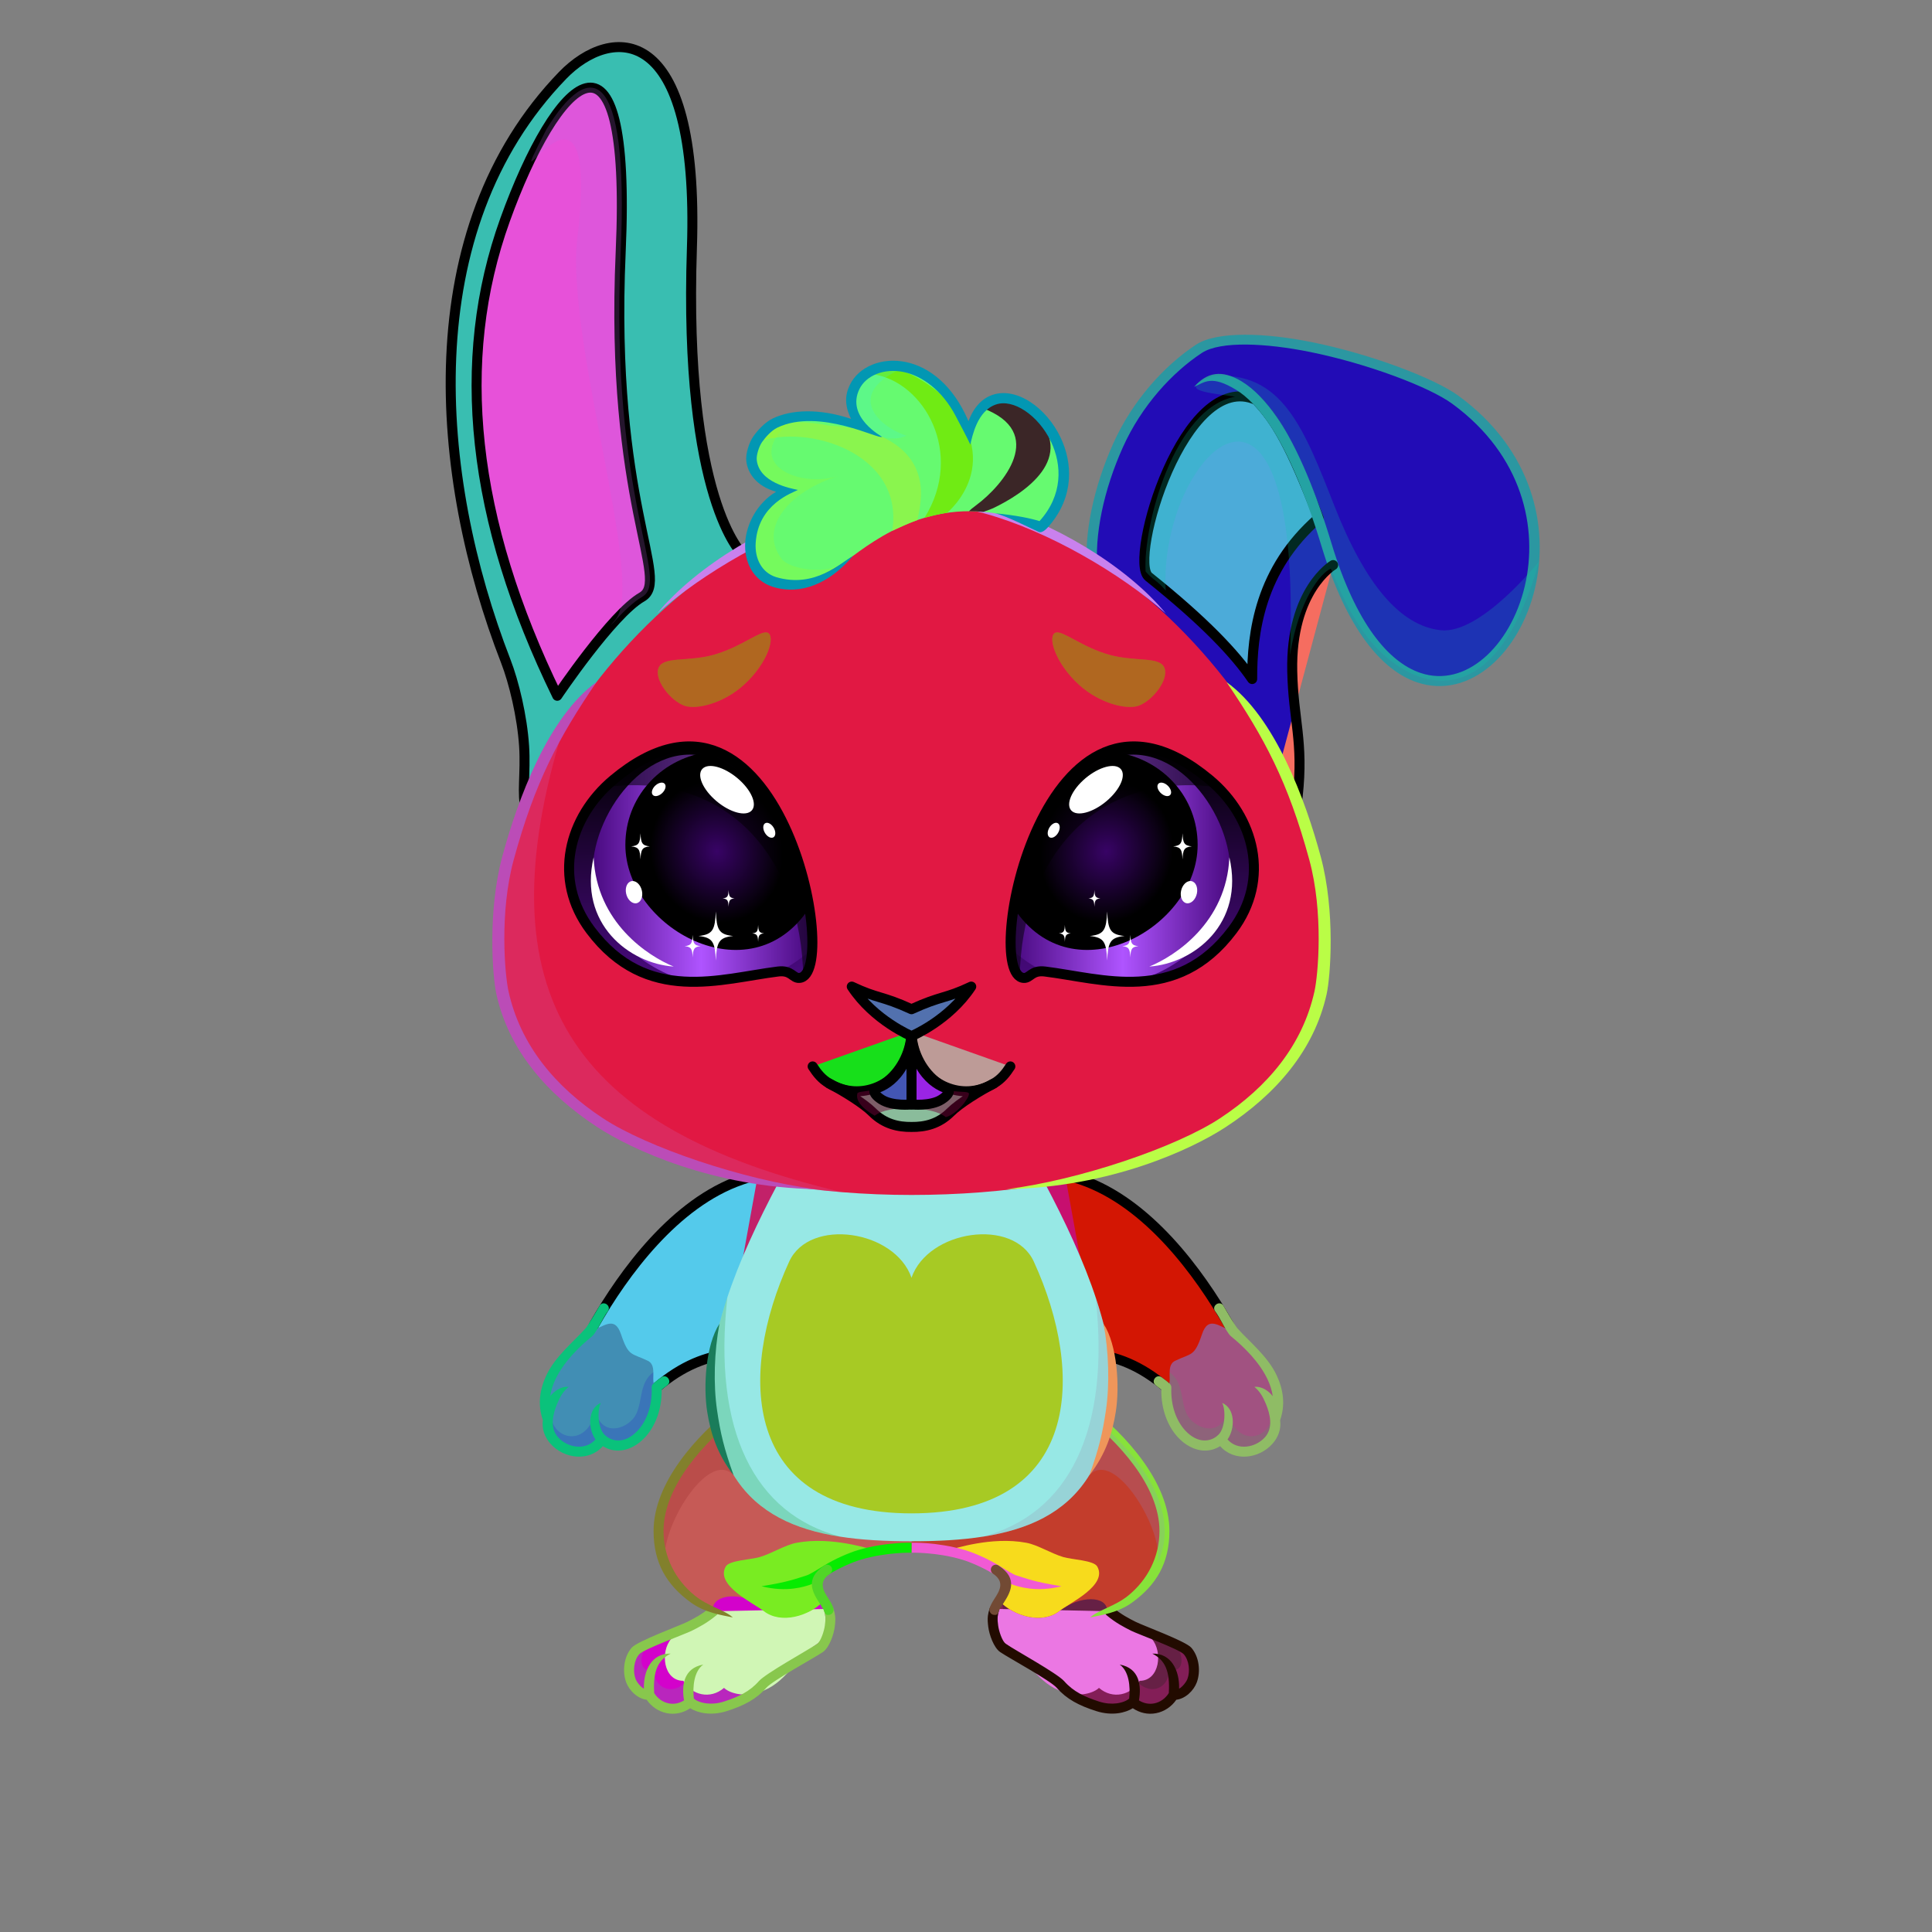 <svg xmlns="http://www.w3.org/2000/svg" xmlns:xlink="http://www.w3.org/1999/xlink" style="shape-rendering:geometricPrecision; text-rendering:geometricPrecision; image-rendering:optimizeQuality; fill-rule:evenodd; clip-rule:evenodd" version="1.1" viewBox="0 0 29000 29000" xml:space="preserve"><rect x="0" y="0" width="29000" height="29000" fill="#808080" stroke="none"/><defs><style type="text/css">.HairBack-Rabbit0fil0 {fill:none}
    
.RightFoot-Rabbit0fil27 {fill:#f2ebf3}
    
.RightFoot-Rabbit0fil10 {fill:black;fill-opacity:0.2}
    
.RightFoot-Rabbit0fil0 {fill:none}
    
.RightFoot-Rabbit0fil28 {fill:black;fill-rule:nonzero}
    
.RightLeg-Rabbit3fil35 {fill:url(#RightLeg-Rabbit3id10)}
    
.RightLeg-Rabbit3fil28 {fill:black;fill-rule:nonzero}
    
.RightLeg-Rabbit3fil10 {fill:black;fill-opacity:0.2}
    
.RightLeg-Rabbit3fil27 {fill:#f2ebf3}
    
.LeftFoot-Rabbit0fil27 {fill:#f2ebf3}
    
.LeftFoot-Rabbit0fil10 {fill:black;fill-opacity:0.2}
    
.LeftFoot-Rabbit0fil0 {fill:none}
    
.LeftFoot-Rabbit0fil28 {fill:black;fill-rule:nonzero}
    
.LeftLeg-Rabbit3fil43 {fill:url(#LeftLeg-Rabbit3id11)}
    
.LeftLeg-Rabbit3fil27 {fill:#f2ebf3}
    
.LeftLeg-Rabbit3fil10 {fill:black;fill-opacity:0.2}
    
.LeftLeg-Rabbit3fil28 {fill:black;fill-rule:nonzero}
    
.RightHand-Rabbit0fil46 {fill:url(#RightHand-Rabbit0id27)}
    
.RightHand-Rabbit0fil10 {fill:black;fill-opacity:0.2}
    
.RightHand-Rabbit0fil0 {fill:none}
    
.RightHand-Rabbit0str0 {stroke:black;stroke-width:150;stroke-linecap:round;stroke-linejoin:round;stroke-miterlimit:22.926}
    
.RightPaw-Rabbit1fil50 {fill:url(#RightPaw-Rabbit1id45)}
    
.RightPaw-Rabbit1fil10 {fill:black;fill-opacity:0.2}
    
.RightPaw-Rabbit1fil28 {fill:black;fill-rule:nonzero}
    
.LeftHand-Rabbit0fil52 {fill:url(#LeftHand-Rabbit0id173)}
    
.LeftHand-Rabbit0fil10 {fill:black;fill-opacity:0.2}
    
.LeftHand-Rabbit0fil0 {fill:none}
    
.LeftHand-Rabbit0str0 {stroke:black;stroke-width:150;stroke-linecap:round;stroke-linejoin:round;stroke-miterlimit:22.926}
    
.Body-Rabbit1fil58 {fill:url(#Body-Rabbit1id42)}
    
.Body-Rabbit1fil10 {fill:black;fill-opacity:0.2}
    
.Body-Rabbit1fil28 {fill:black;fill-rule:nonzero}
    
.Body-Rabbit1fil60 {fill:url(#Body-Rabbit1id53)}
    
.LeftPaw-Rabbit1fil64 {fill:url(#LeftPaw-Rabbit1id2)}
    
.LeftPaw-Rabbit1fil10 {fill:black;fill-opacity:0.2}
    
.LeftPaw-Rabbit1fil28 {fill:black;fill-rule:nonzero}
    
.Ears-Rabbit4fil94 {fill:url(#Ears-Rabbit4id266)}
    
.Ears-Rabbit4str0 {stroke:black;stroke-width:150;stroke-linecap:round;stroke-linejoin:round;stroke-miterlimit:22.926}
    
.Ears-Rabbit4fil67 {fill:url(#Ears-Rabbit4id46)}
    
.Ears-Rabbit4fil68 {fill:url(#Ears-Rabbit4id198)}
    
.Ears-Rabbit4fil0 {fill:none}
    
.Ears-Rabbit4fil10 {fill:black;fill-opacity:0.2}
    
.Ears-Rabbit4fil95 {fill:url(#Ears-Rabbit4id255)}
    
.Ears-Rabbit4fil96 {fill:url(#Ears-Rabbit4id169)}
    
.Ears-Rabbit4fil97 {fill:url(#Ears-Rabbit4id220)}
    
.Ears-Rabbit4fil28 {fill:black;fill-rule:nonzero}
    
.Head-Rabbit0fil168 {fill:url(#Head-Rabbit0id47)}
    
.Head-Rabbit0fil10 {fill:black;fill-opacity:0.2}
    
.Head-Rabbit0fil28 {fill:black;fill-rule:nonzero}
    
.Mouth-Rabbit1fil0 {fill:none}
    
.Mouth-Rabbit1str0 {stroke:black;stroke-width:150;stroke-linecap:round;stroke-linejoin:round;stroke-miterlimit:22.926}
    
.Mouth-Rabbit1fil188 {fill:url(#Mouth-Rabbit1id290)}
    
.Mouth-Rabbit1fil189 {fill:black;fill-opacity:0.502}
    
.Mouth-Rabbit1fil190 {fill:url(#Mouth-Rabbit1id114)}
    
.Mouth-Rabbit1fil191 {fill:url(#Mouth-Rabbit1id81)}
    
.EyesClosed-Rabbit4fil10 {fill:black;fill-opacity:0.2}
    
.EyesClosed-Rabbit4fil192 {fill:black}
    
.EyesClosed-Rabbit4fil207 {fill:#dc8128}
    
.Eyes-Rabbit4fil235 {fill:url(#Eyes-Rabbit4id117)}
    
.Eyes-Rabbit4fil236 {fill:url(#Eyes-Rabbit4id121)}
    
.Eyes-Rabbit4fil237 {fill:url(#Eyes-Rabbit4id307)}
    
.Eyes-Rabbit4fil189 {fill:black;fill-opacity:0.502}
    
.Eyes-Rabbit4fil0 {fill:none}
    
.Eyes-Rabbit4str0 {stroke:black;stroke-width:150;stroke-linecap:round;stroke-linejoin:round;stroke-miterlimit:22.926}
    
.Eyes-Rabbit4fil211 {fill:white}
    
.Eyes-Rabbit4fil238 {fill:url(#Eyes-Rabbit4id118)}
    
.Eyes-Rabbit4fil239 {fill:url(#Eyes-Rabbit4id85)}
    
.Eyes-Rabbit4fil240 {fill:url(#Eyes-Rabbit4id306)}
    
.Moustache-Rabbit0fil0 {fill:none}
    
.Nose-Rabbit0fil320 {fill:url(#Nose-Rabbit0id300)}
    
.Nose-Rabbit0str0 {stroke:black;stroke-width:150;stroke-linecap:round;stroke-linejoin:round;stroke-miterlimit:22.926}
    
.Hair-Rabbit1fil321 {fill:url(#Hair-Rabbit1id170)}
    
.Hair-Rabbit1fil322 {fill:#dc754f}
    
.Hair-Rabbit1fil10 {fill:black;fill-opacity:0.2}
    
.Hair-Rabbit1fil28 {fill:black;fill-rule:nonzero}
    
</style><linearGradient gradientUnits="userSpaceOnUse" id="RightLeg-Rabbit3id10" x1="15134.35" x2="16031.86" xlink:href="#RightLeg-Rabbit3id8" y1="24250.44" y2="21221.87">
  </linearGradient><linearGradient gradientUnits="userSpaceOnUse" id="LeftLeg-Rabbit3id11" x1="11340.78" x2="12221" xlink:href="#LeftLeg-Rabbit3id8" y1="24220.68" y2="21218.98">
  </linearGradient><linearGradient gradientUnits="objectBoundingBox" id="RightHand-Rabbit0id27" x1="34.059%" x2="65.941%" xlink:href="#RightHand-Rabbit0id26" y1="2.366%" y2="97.634%">
  </linearGradient><linearGradient gradientUnits="userSpaceOnUse" id="RightPaw-Rabbit1id45" x1="17533.67" x2="19153.07" xlink:href="#RightPaw-Rabbit1id1" y1="21110.79" y2="20547.53">
  </linearGradient><linearGradient gradientUnits="objectBoundingBox" id="LeftHand-Rabbit0id173" x1="73.727%" x2="26.114%" xlink:href="#LeftHand-Rabbit0id26" y1="4.016%" y2="96.235%">
  </linearGradient><linearGradient gradientUnits="objectBoundingBox" id="Body-Rabbit1id42" x1="50%" x2="50%" y1="2.16557e-14%" y2="100%">
   <stop offset="0" style="stop-opacity:1; stop-color:#d9947c"/>
   <stop offset="0.031" style="stop-opacity:1; stop-color:#d9947c"/>
   <stop offset="0.529" style="stop-opacity:1; stop-color:#ffb99f"/>
   <stop offset="1" style="stop-opacity:1; stop-color:#ffd4c4"/>
  </linearGradient><linearGradient gradientUnits="userSpaceOnUse" id="Body-Rabbit1id53" x1="13681.92" x2="13681.92" y1="22716.29" y2="18527.08">
   <stop offset="0" style="stop-opacity:1; stop-color:#f2ebf3"/>
   <stop offset="0.651" style="stop-opacity:1; stop-color:#f2ebf3"/>
   <stop offset="1" style="stop-opacity:1; stop-color:#e3d3e6"/>
  </linearGradient><linearGradient gradientUnits="userSpaceOnUse" id="LeftPaw-Rabbit1id2" x1="8404.11" x2="9636.83" xlink:href="#LeftPaw-Rabbit1id1" y1="21497.53" y2="20160.79">
  </linearGradient><linearGradient gradientUnits="userSpaceOnUse" id="Ears-Rabbit4id266" x1="8683.55" x2="8683.55" xlink:href="#Ears-Rabbit4id39" y1="12170.3" y2="706.9">
  </linearGradient><linearGradient gradientUnits="objectBoundingBox" id="Ears-Rabbit4id46" x1="0%" x2="106.507%" xlink:href="#Ears-Rabbit4id43" y1="47.279%" y2="52.721%">
  </linearGradient><linearGradient gradientUnits="objectBoundingBox" id="Ears-Rabbit4id198" x1="0%" x2="121.58%" y1="47.672%" y2="52.611%">
   <stop offset="0" style="stop-opacity:1; stop-color:#DFAEAC"/>
   <stop offset="1" style="stop-opacity:1; stop-color:#AD7272"/>
  </linearGradient><linearGradient gradientUnits="userSpaceOnUse" id="Ears-Rabbit4id255" x1="19130.76" x2="19443.31" xlink:href="#Ears-Rabbit4id39" y1="12040.03" y2="5131.1">
  </linearGradient><linearGradient gradientUnits="userSpaceOnUse" id="Ears-Rabbit4id169" x1="20176.22" x2="16958.21" xlink:href="#Ears-Rabbit4id43" y1="7709.98" y2="8167.09">
  </linearGradient><linearGradient gradientUnits="userSpaceOnUse" id="Ears-Rabbit4id220" x1="19456.06" x2="16865.11" xlink:href="#Ears-Rabbit4id198" y1="7199.96" y2="8037.85">
  </linearGradient><linearGradient gradientUnits="objectBoundingBox" id="Head-Rabbit0id47" x1="50%" x2="50%" xlink:href="#Head-Rabbit0id39" y1="100%" y2="0%">
  </linearGradient><linearGradient gradientUnits="userSpaceOnUse" id="Mouth-Rabbit1id290" x1="13678.98" x2="13272.34" y1="16947.06" y2="15756.82">
   <stop offset="0" style="stop-opacity:1; stop-color:#FF9999"/>
   <stop offset="1" style="stop-opacity:1; stop-color:#C46668"/>
  </linearGradient><linearGradient gradientUnits="userSpaceOnUse" id="Mouth-Rabbit1id114" x1="13962.57" x2="13962.57" xlink:href="#Mouth-Rabbit1id81" y1="15588.37" y2="16582.43">
  </linearGradient><linearGradient gradientUnits="userSpaceOnUse" id="Eyes-Rabbit4id117" x1="17055.72" x2="16941.28" xlink:href="#Eyes-Rabbit4id41" y1="14734.11" y2="11209.94">
  </linearGradient><linearGradient gradientUnits="userSpaceOnUse" id="Eyes-Rabbit4id121" x1="15225.74" x2="18467.2" xlink:href="#Eyes-Rabbit4id85" y1="13030.37" y2="13030.37">
  </linearGradient><radialGradient cx="16599.94" cy="12776.53" fx="16599.94" fy="12776.53" gradientTransform="matrix(0.968 -0.05 1.38778E-16 1.034 537 399)" gradientUnits="userSpaceOnUse" id="Eyes-Rabbit4id307" r="1470.29" xlink:href="#Eyes-Rabbit4id306">
  </radialGradient><linearGradient gradientUnits="userSpaceOnUse" id="Eyes-Rabbit4id118" x1="10422.6" x2="10308.16" xlink:href="#Eyes-Rabbit4id41" y1="14734.11" y2="11209.94">
  </linearGradient><linearGradient gradientUnits="userSpaceOnUse" id="Nose-Rabbit0id300" x1="12846.46" x2="12948.19" y1="14801.53" y2="15641.16">
   <stop offset="0" style="stop-opacity:1; stop-color:#FFCCCC"/>
   <stop offset="1" style="stop-opacity:1; stop-color:#DB9092"/>
  </linearGradient><linearGradient gradientUnits="userSpaceOnUse" id="Hair-Rabbit1id170" x1="13341.19" x2="13842.92" xlink:href="#Hair-Rabbit1id75" y1="8993.36" y2="5545.67">
  </linearGradient><linearGradient gradientUnits="userSpaceOnUse" id="RightLeg-Rabbit3id8" x1="11237.69" x2="12086.51" y1="24257.64" y2="21207.22">
   <stop offset="0" style="stop-opacity:1; stop-color:#ffb99f"/>
   <stop offset="0.18" style="stop-opacity:1; stop-color:#ffb99f"/>
   <stop offset="0.502" style="stop-opacity:1; stop-color:#ffd4c4"/>
   <stop offset="1" style="stop-opacity:1; stop-color:#ffd4c4"/>
  </linearGradient><linearGradient gradientUnits="userSpaceOnUse" id="LeftLeg-Rabbit3id8" x1="11237.69" x2="12086.51" y1="24257.64" y2="21207.22">
   <stop offset="0" style="stop-opacity:1; stop-color:#ffb99f"/>
   <stop offset="0.18" style="stop-opacity:1; stop-color:#ffb99f"/>
   <stop offset="0.502" style="stop-opacity:1; stop-color:#ffd4c4"/>
   <stop offset="1" style="stop-opacity:1; stop-color:#ffd4c4"/>
  </linearGradient><linearGradient gradientUnits="userSpaceOnUse" id="RightHand-Rabbit0id26" x1="16087.42" x2="17274.71" y1="17785.04" y2="20860.85">
   <stop offset="0" style="stop-opacity:1; stop-color:#d9947c"/>
   <stop offset="0.878" style="stop-opacity:1; stop-color:#ffb99f"/>
   <stop offset="1" style="stop-opacity:1; stop-color:#ffb99f"/>
  </linearGradient><linearGradient gradientUnits="userSpaceOnUse" id="RightPaw-Rabbit1id1" x1="13681.94" x2="13681.94" y1="17582.76" y2="9785.49">
   <stop offset="0" style="stop-opacity:1; stop-color:#dc8128"/>
   <stop offset="1" style="stop-opacity:1; stop-color:#ffa347"/>
  </linearGradient><linearGradient gradientUnits="userSpaceOnUse" id="LeftHand-Rabbit0id26" x1="16087.42" x2="17274.71" y1="17785.04" y2="20860.85">
   <stop offset="0" style="stop-opacity:1; stop-color:#d9947c"/>
   <stop offset="0.878" style="stop-opacity:1; stop-color:#ffb99f"/>
   <stop offset="1" style="stop-opacity:1; stop-color:#ffb99f"/>
  </linearGradient><linearGradient gradientUnits="userSpaceOnUse" id="LeftPaw-Rabbit1id1" x1="13681.94" x2="13681.94" y1="17582.76" y2="9785.49">
   <stop offset="0" style="stop-opacity:1; stop-color:#dc8128"/>
   <stop offset="1" style="stop-opacity:1; stop-color:#ffa347"/>
  </linearGradient><linearGradient gradientUnits="userSpaceOnUse" id="Ears-Rabbit4id39" x1="13686.09" x2="13686.08" y1="17936.72" y2="7484.8">
   <stop offset="0" style="stop-opacity:1; stop-color:#d9947c"/>
   <stop offset="0.4" style="stop-opacity:1; stop-color:#ffb99f"/>
   <stop offset="1" style="stop-opacity:1; stop-color:#ffd4c4"/>
  </linearGradient><linearGradient gradientUnits="userSpaceOnUse" id="Ears-Rabbit4id43" x1="20439.04" x2="17328.61" y1="5146.97" y2="5706.05">
   <stop offset="0" style="stop-opacity:1; stop-color:#F5E2E2"/>
   <stop offset="0.671" style="stop-opacity:1; stop-color:#DDC0C0"/>
   <stop offset="1" style="stop-opacity:1; stop-color:#C49D9D"/>
  </linearGradient><linearGradient gradientUnits="userSpaceOnUse" id="Head-Rabbit0id39" x1="13686.09" x2="13686.08" y1="17936.72" y2="7484.8">
   <stop offset="0" style="stop-opacity:1; stop-color:#d9947c"/>
   <stop offset="0.4" style="stop-opacity:1; stop-color:#ffb99f"/>
   <stop offset="1" style="stop-opacity:1; stop-color:#ffd4c4"/>
  </linearGradient><linearGradient gradientUnits="userSpaceOnUse" id="Mouth-Rabbit1id81" x1="13402.39" x2="13402.39" y1="15588.37" y2="16582.43">
   <stop offset="0" style="stop-opacity:1; stop-color:#D6D6D6"/>
   <stop offset="0.6" style="stop-opacity:1; stop-color:white"/>
   <stop offset="1" style="stop-opacity:1; stop-color:#f2ebf3"/>
  </linearGradient><linearGradient gradientUnits="userSpaceOnUse" id="Eyes-Rabbit4id41" x1="17102.45" x2="17102.45" y1="15038.45" y2="11047.09">
   <stop offset="0" style="stop-opacity:1; stop-color:#490a80"/>
   <stop offset="1" style="stop-opacity:1; stop-color:black"/>
  </linearGradient><linearGradient gradientUnits="userSpaceOnUse" id="Eyes-Rabbit4id85" x1="8896.68" x2="12138.14" y1="13030.37" y2="13030.37">
   <stop offset="0" style="stop-opacity:1; stop-color:#490a80"/>
   <stop offset="0.502" style="stop-opacity:1; stop-color:#af54ff"/>
   <stop offset="1" style="stop-opacity:1; stop-color:#490a80"/>
  </linearGradient><radialGradient cx="10763.94" cy="12776.53" fx="10763.94" fy="12776.53" gradientTransform="matrix(-0.968 -0.05 8.32667E-17 1.034 21180 106)" gradientUnits="userSpaceOnUse" id="Eyes-Rabbit4id306" r="1470.29">
   <stop offset="0" style="stop-opacity:1; stop-color:#380366"/>
   <stop offset="0.702" style="stop-opacity:1; stop-color:black"/>
   <stop offset="1" style="stop-opacity:1; stop-color:black"/>
  </radialGradient><linearGradient gradientUnits="userSpaceOnUse" id="Hair-Rabbit1id75" x1="20482.95" x2="17821.91" y1="16797.31" y2="21544.3">
   <stop offset="0" style="stop-opacity:1; stop-color:#c25932"/>
   <stop offset="1" style="stop-opacity:1; stop-color:#dc754f"/>
  </linearGradient></defs><g id="HairBack-Rabbit0">
  <animateTransform additive="sum" attributeName="transform" dur="10" repeatCount="indefinite" type="translate" values="0;0 200;0;0 200;0;0 200;0;0 200;0"/>
  <rect class="HairBack-Rabbit0fil0" height="889.5" width="889.5" x="13237.19" y="6589.66"/>
 </g><g id="RightFoot-Rabbit0">
  <path class="RightFoot-Rabbit0fil27" d="M17611.19 25439.21c-123.56,214.04 -403.48,285.33 -610.7,105.88 -70.65,70.23 -293.11,185.78 -526.32,65.76 -538.29,-277.03 -1055.04,-639.06 -1398.31,-887.33 -220.49,-159.46 -188.05,-525.91 -70.64,-700.58 363.68,340.29 782.66,-165.21 1075.55,-247.93 373.84,-101.68 736.94,157.82 534.63,412.54 198.78,95.76 1024.55,447.2 1177.27,620.9 168.78,191.95 120.75,630.76 -181.48,630.76z" style="fill:#662045"/>
  <path class="RightFoot-Rabbit0fil10" d="M17619.89 25467.81c-123.56,214.04 -392.89,285.33 -600.11,105.88 -263.27,261.71 -916.66,-12.43 -1207.68,-387.7 -314.79,-217.24 -676.79,-421.62 -795.64,-500.03 -156.12,-103 -53.19,-398.33 -20.96,-584.15 17.85,-13.98 36.32,-26.67 55.45,-37.83 -59.89,533.31 1968.85,1766.03 1957.44,1098.35 213.34,341.57 585.05,186.16 533.82,-150.27 126.71,133.91 271.29,-14.39 142.78,-274 182.48,62.12 215.54,288.03 209.67,440.56 -17.28,153.49 -106.7,289.19 -274.77,289.19z" style="fill:#f915a0"/>
  <path class="RightFoot-Rabbit0fil0" d="M16655.48 24185.7c277.12,231.33 479.91,239.56 632.6,413.23 168.75,191.92 120.75,630.76 -181.48,630.76 -123.56,214.04 -403.48,285.33 -610.7,105.88 -70.65,70.23 -276.53,145.76 -526.32,65.76 -409.3,-131.08 -519.97,-488.94 -871.1,-725.96 -156.04,-105.33 -138.82,-331.38 -109.24,-523.93" style="fill:#eb77e3"/>
  <path class="RightFoot-Rabbit0fil28" d="M16703.53 24128.28c-32.23,14.49 -151.74,68.29 -96.1,114.84 143.13,119.49 265.97,181.45 373.06,235.47 99.11,49.99 720.41,275.03 788.45,352.42 80.91,92.01 97.3,255.88 55.21,369.54 -18.07,48.79 -77.99,123.14 -125.37,147 7.55,-268.78 -114.77,-534.12 -402.24,-526.25 186.74,95.17 268.32,253.8 247.69,592.25 -49.04,79.15 -127.69,137.43 -219.87,155.2 -79.73,15.37 -160.2,-1.74 -228.24,-45.5 38.29,-218.05 10.29,-483.64 -289.14,-537.54 139.24,98.32 162.69,330.02 141.92,510.69 -31.45,29.61 -97.92,60.43 -188.69,71.77 -74.89,9.35 -163.69,4.41 -259.78,-26.36 -221.4,-70.9 -389.39,-150.77 -526.67,-306.64 -103.47,-117.46 -723.13,-457.1 -875.28,-559.8 -56.89,-38.4 -106.48,-200.43 -115.52,-274.13 -5.91,-48.16 -12.39,-90.93 -7.5,-133.2 3.75,-32.35 5.98,-48.97 23.54,-102.83 14.63,-97.52 -109.65,-115.23 -144.78,-21.39 -12.89,39.53 -20.74,74.23 -25.45,109.36 -7,52.14 -2.13,105.01 5.37,166.22 13.96,113.78 81.43,313.29 180.56,380.19 136.05,91.83 749.3,424.19 846.56,534.6 151.08,171.53 332.23,266.34 593.47,350 119.65,38.32 230.28,44.46 323.64,32.8 92.59,-11.56 170.46,-41.41 225.37,-75.73 103.09,69.99 225.69,98.3 348.74,74.57 124.29,-23.96 233.03,-98.13 304.52,-201.86 136.16,-15.63 261.32,-136.4 307.77,-261.86 61.19,-165.25 34.13,-386.54 -83.33,-520.12 -86.71,-98.62 -720.16,-329.8 -833.57,-387 -99.73,-50.31 -214.13,-108.01 -344.34,-216.71z" style="fill:#220b00"/>
 </g><g id="LeftFoot-Rabbit0">
  <path class="LeftFoot-Rabbit0fil27" d="M9752.69 25439.21c123.56,214.04 403.48,285.33 610.7,105.88 70.65,70.23 276.53,145.75 526.32,65.76 409.29,-131.08 1021.6,-618.6 1364.87,-866.87 220.49,-159.46 204.8,-507.21 104.08,-721.04 -363.68,340.29 -782.66,-165.21 -1075.55,-247.93 -373.84,-101.68 -736.94,157.82 -534.63,412.54 -198.78,95.76 -1024.55,447.2 -1177.27,620.9 -168.78,191.95 -120.75,630.76 181.48,630.76z" style="fill:#d302cb"/>
  <path class="LeftFoot-Rabbit0fil10" d="M9743.99 25467.81c123.56,214.04 392.89,285.33 600.11,105.88 263.27,261.71 916.66,-12.43 1207.68,-387.7 314.79,-217.24 676.79,-421.62 795.64,-500.03 156.12,-103 53.19,-398.33 20.96,-584.15 -17.85,-13.98 -36.32,-26.67 -55.45,-37.83 59.89,533.31 -1968.85,1766.03 -1957.44,1098.35 -213.34,341.57 -585.05,186.16 -533.82,-150.27 -126.71,133.91 -271.29,-14.39 -142.78,-274 -182.48,62.12 -215.54,288.03 -209.67,440.56 17.28,153.49 106.7,289.19 274.77,289.19z" style="fill:#53b48b"/>
  <path class="LeftFoot-Rabbit0fil0" d="M10708.4 24185.7c-277.12,231.33 -479.91,239.56 -632.6,413.23 -168.75,191.92 -120.75,630.76 181.48,630.76 123.56,214.04 403.48,285.33 610.7,105.88 70.65,70.23 276.53,145.76 526.32,65.76 409.3,-131.08 519.97,-488.94 871.1,-725.96 156.04,-105.33 138.82,-331.38 109.24,-523.93" style="fill:#d0f6b5"/>
  <path class="LeftFoot-Rabbit0fil28" d="M10660.35 24128.28c32.23,14.49 151.74,68.29 96.1,114.84 -143.13,119.49 -265.97,181.45 -373.06,235.47 -99.11,49.99 -720.41,275.03 -788.45,352.42 -80.91,92.01 -97.3,255.88 -55.21,369.54 18.07,48.79 77.99,123.14 125.37,147 -7.55,-268.78 114.77,-534.12 402.24,-526.25 -186.74,95.17 -268.32,253.8 -247.69,592.25 49.04,79.15 127.69,137.43 219.87,155.2 79.73,15.37 160.2,-1.74 228.24,-45.5 -38.29,-218.05 -10.29,-483.64 289.14,-537.54 -139.24,98.32 -162.69,330.02 -141.92,510.69 31.45,29.61 97.92,60.43 188.69,71.77 74.89,9.35 163.69,4.41 259.78,-26.36 221.4,-70.9 389.39,-150.77 526.67,-306.64 103.47,-117.46 723.13,-457.1 875.28,-559.8 56.89,-38.4 106.48,-200.43 115.52,-274.13 5.91,-48.16 12.39,-90.93 7.5,-133.2 -3.75,-32.35 -5.98,-48.97 -23.54,-102.83 -14.63,-97.52 109.65,-115.23 144.78,-21.39 12.89,39.53 20.74,74.23 25.45,109.36 7,52.14 2.13,105.01 -5.37,166.22 -13.96,113.78 -81.43,313.29 -180.56,380.19 -136.05,91.83 -749.3,424.19 -846.56,534.6 -151.08,171.53 -332.23,266.34 -593.47,350 -119.65,38.32 -230.28,44.46 -323.64,32.8 -92.59,-11.56 -170.46,-41.41 -225.37,-75.73 -103.09,69.99 -225.69,98.3 -348.74,74.57 -124.29,-23.96 -233.03,-98.13 -304.52,-201.86 -136.16,-15.63 -261.32,-136.4 -307.77,-261.86 -61.19,-165.25 -34.13,-386.54 83.33,-520.12 86.71,-98.62 720.16,-329.8 833.57,-387 99.73,-50.31 214.13,-108.01 344.34,-216.71z" style="fill:#88c74d"/>
 </g><g id="RightLeg-Rabbit3">
  <path class="RightLeg-Rabbit3fil35" d="M13681.96 23259.3c350.13,0 1142.52,33.19 1360.27,445.6 87.54,165.82 -106.53,238.23 -38.91,330.5 214.87,221.86 637.04,349.26 895.5,148.38 312.37,-242.78 712.13,-231.34 719.72,-12.18 391.8,-142.75 877.82,-571.2 865.47,-1092.28 -20.39,-860.43 -851.23,-1651.69 -1153.94,-1891.1 -621.48,859.57 -1470.39,1269.07 -2648.11,1328.08l0 743z" style="fill:#c33d2c"/>
  <path class="RightLeg-Rabbit3fil28" d="M16285.67 21248.32c474.85,376.94 1120.37,1042.59 1118.33,1735.75 -1.13,388.03 -178.15,727.78 -465.88,963.66 -200.45,164.33 -440.69,212.09 -574.07,330.27 171.14,-34.1 422.55,-72.82 630.16,-223.79 362.58,-263.67 557.8,-589.45 559.21,-1070.14 2.19,-736.68 -664.8,-1449.29 -1177.06,-1854.44l-46.29 58.59 -44.38 60.1 -0.02 0z" style="fill:#87e23a"/>
  <path class="RightLeg-Rabbit3fil10" d="M17375.94 23464.04c67.26,-148.73 106.69,-305.87 107.15,-464.07 2.29,-775.51 -724.56,-1425.03 -1053.4,-1726.35l-157.05 727.06c26.43,47.89 52.85,95.78 79.28,143.67 387.48,-413.26 1131.08,852.41 1024.02,1319.69z" style="fill:#8a90dd"/>
  <path class="RightLeg-Rabbit3fil27" d="M14291.28 23248.67c21.78,7.92 582.27,-191.7 1116.59,-90.71 169.29,31.93 362.43,156.87 551.63,213.78 131.27,39.48 457.88,48.18 511.03,142.58 159.11,282.69 -412.98,546.08 -571.71,669.46 -258.46,200.87 -680.63,73.48 -895.5,-148.38 -9.31,-12.7 -13.63,-25.02 -14.44,-37.26l0 -0.03c36.41,-85.22 104.54,-96 98.53,-271.54 -7.67,-223.89 -796.13,-477.9 -796.13,-477.9z" style="fill:#f7db1c"/>
  <path class="RightLeg-Rabbit3fil28" d="M13681.96 23156.77c0,53.89 0,70.23 0,150.29 1.05,-0.09 369.66,-11.33 754.66,102.19 128.96,38.03 326.86,124.14 481.95,220.11 121.28,75.04 227.25,140.61 294.6,161.31 67.97,20.91 336.72,117.86 720.21,19.22 -408.62,-65.2 -515.39,-112.7 -675.71,-162 -47.86,-14.71 -146.31,-75.63 -259,-145.36 -162.97,-100.83 -370.1,-192.66 -519.34,-236.67 -413.86,-122.04 -796.24,-109.25 -797.37,-109.09z" style="fill:#f15ad4"/>
  <path class="RightLeg-Rabbit3fil28" d="M14852.37 24149.58c-6.63,40.77 19.98,82.54 60.75,89.17 40.77,6.63 59.9,0.68 77.73,-47.56 3.27,-19.88 35.74,-71.71 63.2,-114.07 105.22,-162.3 243.27,-375.23 -65.46,-578.32 -34.46,-22.65 -80.77,-13.08 -103.42,21.38 -22.65,34.46 -13.08,80.77 21.38,103.42 184.59,121.43 92.39,263.67 22.1,372.08 -36.56,56.4 -63.62,104.09 -76.28,153.9z" style="fill:#724a34"/>
 </g><g id="LeftLeg-Rabbit3">
  <path class="LeftLeg-Rabbit3fil43" d="M13681.92 23259.3c-350.13,0 -1187.72,54.86 -1405.45,467.27 -87.54,165.8 123.6,236.81 55.98,329.08 -214.87,221.86 -622.19,269.45 -880.62,68.6 -312.34,-242.75 -743.45,-195.49 -751.04,23.67 -453.63,-190.83 -819.62,-624.03 -820.92,-1068.6 -2.52,-860.66 851.23,-1651.69 1153.94,-1891.1 621.48,859.57 1470.39,1269.07 2648.11,1328.08l0 743z" style="fill:#c65a56"/>
  <path class="LeftLeg-Rabbit3fil27" d="M13072.6 23248.67c-21.78,7.92 -582.27,-191.7 -1116.59,-90.71 -169.29,31.93 -362.43,156.87 -551.63,213.78 -131.27,39.48 -457.88,48.18 -511.03,142.58 -159.11,282.69 412.98,546.08 571.71,669.46 258.46,200.87 680.63,73.48 895.5,-148.38 9.31,-12.7 13.63,-25.02 14.44,-37.26l0 -0.03c-36.41,-85.22 -104.54,-96 -98.53,-271.54 7.67,-223.89 796.13,-477.9 796.13,-477.9z" style="fill:#79ec22"/>
  <path class="LeftLeg-Rabbit3fil10" d="M9987.94 23464.04c-67.26,-148.73 -106.69,-305.87 -107.15,-464.07 -2.29,-775.51 724.56,-1425.03 1053.4,-1726.35l157.05 727.06c-26.43,47.89 -52.85,95.78 -79.28,143.67 -387.48,-413.26 -1131.08,852.41 -1024.02,1319.69z" style="fill:#8d1b1a"/>
  <path class="LeftLeg-Rabbit3fil28" d="M13681.96 23156.77c0,53.89 0,70.23 0,150.29 -1.05,-0.09 -369.7,-11.33 -754.7,102.19 -128.96,38.03 -326.86,124.14 -481.95,220.11 -121.28,75.04 -227.25,140.61 -294.6,161.31 -67.97,20.91 -336.72,117.86 -720.21,19.22 408.62,-65.2 515.39,-112.7 675.71,-162 47.86,-14.71 146.31,-75.63 259,-145.36 162.97,-100.83 370.1,-192.66 519.34,-236.67 413.86,-122.04 796.28,-109.25 797.41,-109.09z" style="fill:#07ec00"/>
  <path class="LeftLeg-Rabbit3fil28" d="M12511.51 24149.58c6.63,40.77 -19.98,82.54 -60.75,89.17 -40.77,6.63 -59.9,0.68 -77.73,-47.56 -3.27,-19.88 -35.74,-71.71 -63.2,-114.07 -105.22,-162.3 -243.27,-375.23 65.46,-578.32 34.46,-22.65 80.77,-13.08 103.42,21.38 22.65,34.46 13.08,80.77 -21.38,103.42 -184.59,121.43 -92.39,263.67 -22.1,372.08 36.56,56.4 63.62,104.09 76.28,153.9z" style="fill:#51d627"/>
  <path class="LeftLeg-Rabbit3fil28" d="M11078.21 21248.32c-474.85,376.94 -1120.37,1042.59 -1118.33,1735.75 1.13,388.03 178.15,727.78 465.88,963.66 200.45,164.33 440.69,212.09 574.07,330.27 -171.14,-34.1 -422.55,-72.82 -630.16,-223.79 -362.58,-263.67 -557.8,-589.45 -559.21,-1070.14 -2.19,-736.68 664.8,-1449.29 1177.06,-1854.44l46.29 58.59 44.38 60.1 0.02 0z" style="fill:#82802c"/>
 </g><g id="RightHand-Rabbit0">
  <animateTransform additive="sum" attributeName="transform" dur="10" repeatCount="indefinite" type="translate" values="0;0 200;0;0 200;0;0 200;0;0 200;0"/>
  <path class="RightHand-Rabbit0fil46" d="M16231.2 17708.66c1006.56,345.42 1818.61,1401.79 2256.58,2165.43 288.88,503.69 -636.05,1265.03 -911.19,1013.52 -627.05,-573.17 -1208.37,-619.78 -1688.45,-542.15 -741.88,119.97 -1352.69,-1920.87 -930.81,-2545.29 421.91,-21.63 933.51,-40.49 1273.87,-91.51z" style="fill:#c70f6f"/>
  <path class="RightHand-Rabbit0fil10" d="M17511.96 20830.3c-602.27,-518.8 -1160.28,-559.8 -1623.82,-484.84 -171.07,27.66 -335.13,-59.69 -481.2,-217.95 -325.13,-471.76 752.73,-1097.7 1038.62,-655.88 261.31,403.84 734.1,847.76 1111.39,1126.01 -1.79,93.3 16.27,193.39 -44.96,232.66l0 -0.01 -0.03 0.01z" style="fill:#e26ef5"/>
  <path class="RightHand-Rabbit0fil0 RightHand-Rabbit0str0" d="M16476.95 20332.96c340.18,46.54 711.15,199.54 1099.64,554.65 275.13,251.49 1152.89,-508.63 864.02,-1012.31 -437.96,-763.63 -1202.86,-1821.23 -2209.41,-2166.64 -90.05,-30.9 -171.83,-58.83 -246.03,-84.05" style="fill:#d31603"/>
 </g><g id="LeftHand-Rabbit0">
   <animateTransform additive="sum" attributeName="transform" dur="10" repeatCount="indefinite" type="translate" values="0;0 200;0;0 200;0;0 200;0;0 200;0"/>
  <path class="LeftHand-Rabbit0fil52" d="M11132.64 17708.66c-1006.56,345.42 -1818.61,1401.79 -2256.58,2165.43 -288.88,503.69 636.05,1265.03 911.19,1013.52 627.05,-573.17 1208.37,-619.78 1688.45,-542.15 741.88,119.97 1352.69,-1920.87 930.81,-2545.29 -421.91,-21.63 -933.51,-40.49 -1273.87,-91.51z" style="fill:#c22169"/>
  <path class="LeftHand-Rabbit0fil10" d="M9851.88 20830.3c602.27,-518.8 1160.28,-559.8 1623.82,-484.84 171.07,27.66 335.13,-59.69 481.2,-217.95 325.13,-471.76 -752.73,-1097.7 -1038.62,-655.88 -261.31,403.84 -734.1,847.76 -1111.39,1126.01 1.79,93.3 -16.27,193.39 44.96,232.66l0 -0.01 0.03 0.01z" style="fill:#486f28"/>
  <path class="LeftHand-Rabbit0fil0 LeftHand-Rabbit0str0" d="M10886.89 20332.96c-340.18,46.54 -711.15,199.54 -1099.64,554.65 -275.13,251.49 -1152.89,-508.63 -864.02,-1012.31 437.96,-763.63 1202.86,-1821.23 2209.41,-2166.64 90.05,-30.9 171.83,-58.83 246.03,-84.05" style="fill:#54caeb"/>
 </g><g id="Body-Rabbit1">
   <animateTransform additive="sum" attributeName="transform" dur="10" repeatCount="indefinite" type="translate" values="0;0 200;0;0 200;0;0 200;0;0 200;0"/>
  <path class="Body-Rabbit1fil58" d="M13681.92 23134.87c-1547.89,0 -2751.5,-290.59 -2992.7,-1955.85 -146.87,-1014.04 390.42,-2286.86 991,-3419.88 634.24,80.29 1288.94,123.26 2001.7,142.31 712.76,-19.05 1367.46,-62.02 2001.7,-142.31 600.58,1133.02 1137.87,2405.84 991,3419.88 -241.2,1665.26 -1444.81,1955.85 -2992.7,1955.85z" style="fill:#97e8e5"/>
  <path class="Body-Rabbit1fil10" d="M12620.59 23066.83c-1015.93,-155.83 -1748.88,-628.88 -1931.29,-1888.27 -75.17,-519 28.96,-1105.79 228.98,-1706.93 -223.57,2000.42 401.77,3257.02 1702.31,3595.2z" style="fill:#0b8c1b"/>
  <path class="Body-Rabbit1fil28" d="M11011.96 22144.35c-249.8,-320.87 -347.52,-640.99 -396.86,-954.78 -59.27,-376.93 -23.8,-997.6 184.1,-1319.31 -78.5,420.39 -93.5,905.22 -35.86,1298.21 50,340.9 103.32,571.56 248.62,975.88z" style="fill:#1a7c5a"/>
  <path class="Body-Rabbit1fil60" d="M13681.94 19179.51c-249.71,-718.48 -1531.05,-906.97 -1835.68,-243.25 -773.89,1686.11 -711.79,3780.03 1835.66,3780.03 2547.45,0 2609.55,-2093.92 1835.66,-3780.03 -304.63,-663.72 -1585.93,-475.23 -1835.64,243.25z" style="fill:#a7ca24"/>
  <path class="Body-Rabbit1fil10" d="M14743.33 23067.29c1015.93,-155.83 1748.88,-628.88 1931.29,-1888.27 75.17,-519 -28.96,-1105.79 -228.98,-1706.93 223.57,2000.42 -401.77,3257.02 -1702.31,3595.2z" style="fill:#9a7fa1"/>
  <path class="Body-Rabbit1fil28" d="M16351.92 22144.35c249.8,-320.87 347.52,-640.99 396.86,-954.78 59.27,-376.93 23.8,-997.6 -184.1,-1319.31 78.5,420.39 93.5,905.22 35.86,1298.21 -50,340.9 -103.32,571.56 -248.62,975.88z" style="fill:#ef965a"/>
 </g><g id="RightPaw-Rabbit1">
  <animateTransform additive="sum" attributeName="transform" dur="10" repeatCount="indefinite" type="translate" values="0;0 200;0;0 200;0;0 200;0;0 200;0"/>
  <path class="RightPaw-Rabbit1fil50" d="M17500.83 20836.37c-31.01,671.59 506.32,1058.8 828,765.31 253.5,397.35 884.17,103.39 809.26,-292.5 203.13,-535.14 -266.24,-1035.76 -634.19,-1325.08 -198.11,-64.5 -364.18,-247.68 -461.85,44.06 -113.97,340.43 -156.85,278.81 -402.23,397.75 -163.53,79.26 -10.67,351.89 -138.99,410.46z" style="fill:#a15281"/>
  <path class="RightPaw-Rabbit1fil10" d="M17500.83 20836.37c-31.01,671.59 506.32,1058.8 828,765.31 341.06,429.25 911,23.85 753.65,-292.7 -65.31,297.19 -520.59,407.83 -657.17,-118.23 -113.25,412.02 -522.03,237.66 -614.7,26.73 -95.14,-216.58 -44.81,-462.8 -253.66,-619.84 -1.8,93.31 16.28,193.4 -44.96,232.65l-0.16 0.1 -0.17 0.11c-1.48,0.93 -2.97,1.82 -4.53,2.69l-0.17 0.1 -0.18 0.09 -0.14 0.09 -0.03 0.01 -0.18 0.1 -0.17 0.09 -0.18 0.09c-1.69,0.92 -3.44,1.79 -5.25,2.61z" style="fill:#45a863"/>
  <path class="RightPaw-Rabbit1fil28" d="M17436.91 20673.48c-79.39,-58.19 -167.86,62.52 -88.48,120.7 28.24,20.69 56.25,42.36 83.3,64.61 -3.93,302.02 99.68,551.64 246.17,712.18 55.54,60.86 117.82,109.47 183.4,143.86 145.9,76.49 311.53,82.65 453.24,-7.98 209.57,238.5 583.03,191.12 784.7,-34.27 86.01,-96.11 134.73,-220.26 115.83,-356.13 82.54,-234.31 46.25,-463.42 -52.44,-673.52 -132.46,-282 -402.86,-497.73 -588.08,-703.58 -33.5,-37.22 -180.19,-286.69 -214.16,-345.48 -58.56,-79 -178.69,10.05 -120.12,89.06 35.43,47.77 75.16,120.11 111.48,186.29 6.41,11.67 81.45,153.11 123.81,187.52 201.58,163.8 430.96,392.41 551.71,649.47 38.04,80.97 65.19,164.94 76.97,250.68 -53.73,-69.19 -156.09,-151.42 -275.06,-139.39 80.64,67.61 125.53,143.46 171.18,252.76 65.8,157.59 113.11,362.41 -12.44,502.72 -141.93,158.63 -411.75,205.47 -562.48,33.5 115.64,-164.64 117.79,-464.48 -80.37,-548.33 54.53,102.27 47.95,374.07 -54.76,476.76 -86.33,86.32 -222.41,119.56 -359.87,47.5 -49.57,-25.99 -97.71,-63.9 -141.8,-112.22 -128.18,-140.48 -217.35,-364.86 -206.61,-639.48 1.55,-21.67 -6.3,-43.83 -23.35,-59.87 -36.49,-34.26 -81.32,-67.73 -121.77,-97.36z" style="fill:#8fbc65"/>
 </g><g id="LeftPaw-Rabbit1">
   <animateTransform additive="sum" attributeName="transform" dur="10" repeatCount="indefinite" type="translate" values="0;0 200;0;0 200;0;0 200;0;0 200;0"/>
  <path class="LeftPaw-Rabbit1fil64" d="M9863.01 20836.37c31.01,671.59 -506.32,1058.8 -828,765.31 -253.5,397.35 -884.17,103.39 -809.26,-292.5 -203.13,-535.14 266.24,-1035.76 634.19,-1325.08 198.11,-64.5 364.18,-247.68 461.85,44.06 113.97,340.43 156.85,278.81 402.23,397.75 163.53,79.26 10.67,351.89 138.99,410.46z" style="fill:#418eb4"/>
  <path class="LeftPaw-Rabbit1fil10" d="M9863.01 20836.37c31.01,671.59 -506.32,1058.8 -828,765.31 -341.06,429.25 -911,23.85 -753.65,-292.7 65.31,297.19 520.59,407.83 657.17,-118.23 113.25,412.02 522.03,237.66 614.7,26.73 95.14,-216.58 44.81,-462.8 253.66,-619.84 1.8,93.31 -16.28,193.4 44.96,232.65l0.16 0.1 0.17 0.11c1.48,0.93 2.97,1.82 4.53,2.69l0.17 0.1 0.18 0.09 0.14 0.09 0.03 0.01 0.18 0.1 0.17 0.09 0.18 0.09c1.69,0.92 3.44,1.79 5.25,2.61z" style="fill:#1f11ca"/>
  <path class="LeftPaw-Rabbit1fil28" d="M9926.93 20673.48c79.39,-58.19 167.86,62.52 88.48,120.7 -28.24,20.69 -56.25,42.36 -83.3,64.61 3.93,302.02 -99.68,551.64 -246.17,712.18 -55.54,60.86 -117.82,109.47 -183.4,143.86 -145.9,76.49 -311.53,82.65 -453.24,-7.98 -209.57,238.5 -583.03,191.12 -784.7,-34.27 -86.01,-96.11 -134.73,-220.26 -115.83,-356.13 -82.54,-234.31 -46.25,-463.42 52.44,-673.52 132.46,-282 402.86,-497.73 588.08,-703.58 33.5,-37.22 180.19,-286.69 214.16,-345.48 58.56,-79 178.69,10.05 120.12,89.06 -35.43,47.77 -75.16,120.11 -111.48,186.29 -6.41,11.67 -81.45,153.11 -123.81,187.52 -201.58,163.8 -430.96,392.41 -551.71,649.47 -38.04,80.97 -65.19,164.94 -76.97,250.68 53.73,-69.19 156.09,-151.42 275.06,-139.39 -80.64,67.61 -125.53,143.46 -171.18,252.76 -65.8,157.59 -113.11,362.41 12.44,502.72 141.93,158.63 411.75,205.47 562.48,33.5 -115.64,-164.64 -117.79,-464.48 80.37,-548.33 -54.53,102.27 -47.95,374.07 54.76,476.76 86.33,86.32 222.41,119.56 359.87,47.5 49.57,-25.99 97.71,-63.9 141.8,-112.22 128.18,-140.48 217.35,-364.86 206.61,-639.48 -1.55,-21.67 6.3,-43.83 23.35,-59.87 36.49,-34.26 81.32,-67.73 121.77,-97.36z" style="fill:#0ac27b"/>
 </g><g id="Ears-Rabbit4">
  <animateTransform additive="sum" attributeName="transform" dur="10" repeatCount="indefinite" type="translate" values="0;0 200;0;0 200;0;0 200;0;0 200;0"/>
  <g id="_2131552617872">
   <path class="Ears-Rabbit4fil94 Ears-Rabbit4str0" d="M11145.31 8317.67c0,0 -886.45,-805.66 -759.45,-4594.49 115.32,-3440.3 -1217.85,-3337.93 -1939.48,-2592.75 -2246.45,2319.9 -1930.36,6024.84 -854.52,8794.59 122.65,315.76 245.84,829.38 275.09,1274.04 26.43,401.67 -39.32,741.31 27.3,932.56 808.62,-903.92 2360.69,-3131.62 3251.06,-3813.95z" style="fill:#39beb1"/>
   <path class="Ears-Rabbit4fil67" d="M8353.96 10443.64c0,0 825.5,-1227.67 1270,-1481.67 444.5,-254 -486.83,-1397.01 -317.5,-5185.84 169.33,-3788.83 -973.66,-2592.9 -1735.66,-476.24 -762,2116.66 -508.01,4497.91 783.16,7143.75z" style="fill:#d9b031"/>
   <path class="Ears-Rabbit4fil68" d="M8205.84 3391.51c-413.04,1481.14 -361.31,2798.6 864.64,3524.35 -251.39,-116.26 -1171.45,-459.06 -1155.56,851.21 14.3,1178.89 548.87,1806.87 992.77,1922.04 243.09,-305.85 517.69,-613.66 716.27,-727.14 439.46,-251.12 -465.74,-1371.6 -322.68,-5058.42 -378.3,-1031.61 -815.65,-1515.35 -1095.44,-512.04z" style="fill:#12a4dd"/>
   <path class="Ears-Rabbit4fil0 Ears-Rabbit4str0" d="M8364.47 10443.64c0,0 825.5,-1227.67 1270,-1481.67 444.5,-254 -486.83,-1397.01 -317.5,-5185.84 169.33,-3788.83 -973.66,-2592.9 -1735.66,-476.24 -762,2116.66 -508.01,4497.91 783.16,7143.75z" style="fill:#e751d9"/>
   <path class="Ears-Rabbit4fil10" d="M9199.05 9354.83c157.33,-174.93 311.25,-321.9 435.42,-392.86 444.5,-254 -486.83,-1397.01 -317.5,-5185.84 126.71,-2835.28 -481.46,-2879 -1114.93,-1834.49 -809.96,1576.24 834.08,-1505.45 464.55,1626.77 -182.56,1547.45 1034.27,5196.5 569.94,5733.83 -136.05,157.44 -30.18,38.21 -37.48,52.59z" style="fill:#ba6be5"/>
  </g>
  <path class="Ears-Rabbit4fil95" d="M16477.01 8593.35c-386.33,-468.38 381.59,-3583.39 2300.54,-3492.36 1402.68,66.54 3407.38,770.58 3981.2,1954.12 687.15,1417.29 163.15,3167.12 -1350.22,3147.12 -389.97,-5.15 -1168.67,-746.62 -1401.3,-1785.22 -512.98,537.31 -767.98,1465.72 -517.4,2687.06 99.09,483.02 -9.94,754.94 -84.13,925.03 -756.3,-853.97 -2081.95,-2778.66 -2928.69,-3435.75z" style="fill:#220cb6"/>
  <path class="Ears-Rabbit4fil96" d="M18795.55 10166.14c1.01,-688.26 123.05,-1629.81 997.5,-2390.07 -1050.84,-3708.93 -2586.03,-909.7 -2594.09,786.68 799.23,681.07 1010.23,944.97 1596.59,1603.39z" style="fill:#6c14b2"/>
  <path class="Ears-Rabbit4fil97" d="M18201.18 7163.56c1440.24,704.28 136.58,2401.82 -202.99,2080.26 -270.79,-231.58 -799.78,-423.64 -806.97,-791.1 -12.83,-656.18 502.28,-2379.63 1288.22,-2484.61 691.71,-92.4 880.69,778.97 1057.87,1147.46 -387.01,-34.47 -897.46,-255.85 -1336.13,47.99z" style="fill:#2357b1"/>
  <path class="Ears-Rabbit4fil0 Ears-Rabbit4str0" d="M18795.57 10192.55c-2.02,-690.45 111.8,-1646.44 997.48,-2416.48 -422.32,-1097.49 -644.19,-1466.04 -937.47,-1772.75 -1075.41,-478.52 -1925.21,2404.42 -1614.02,2653.68 844.97,676.77 1294.65,1157.3 1554.01,1535.55z" style="fill:#4cabd9"/>
  <path class="Ears-Rabbit4fil28" d="M16477 8593.34c4.22,41.17 -27.21,77.84 -70.21,81.88 -43,4.04 -81.31,-26.05 -85.53,-67.22 -61.82,-584.3 98.35,-1305.57 390.74,-1955.58 290.53,-645.84 772.2,-1170.26 1239.54,-1477.66 320.02,-210.51 1054.41,-177.31 1739.45,-39.08 885.68,178.73 1841.85,541.89 2203.33,806.53 1117.26,818 1360.95,1973.47 1146.76,2886.01 -113.31,482.77 -355.64,898.96 -665.57,1163.08 -319.14,271.97 -709.06,384.85 -1106.68,250.31 -522.22,-176.71 -1051.9,-787.56 -1432.22,-2042.26 -40.31,-132.98 -118.47,-385.91 -226.8,-676.92 -108.59,-291.7 -248.03,-623.68 -411.4,-916.83 -50.02,-89.75 -104.8,-178.41 -163.4,-262.95 -144.48,-208.39 -310.27,-388.5 -482.38,-492.56 -371.07,-224.35 -468.16,-114.04 -628.88,-42.94 190.37,-216.1 411.48,-265.4 712.32,-83.51 192.28,116.27 373.66,311.92 529.23,536.32 60.86,87.79 118.13,180.56 170.78,275.03 167.63,300.79 310.09,639.79 420.81,937.19 110.97,298.06 189.58,552.39 230.04,685.88 364.03,1200.96 855.24,1780.3 1333.61,1942.17 338.54,114.55 673.87,15.58 950.8,-220.4 286.13,-243.85 510.73,-631.78 616.95,-1084.33 202.76,-863.89 -28.79,-1958.4 -1088.68,-2734.4 -346.7,-253.83 -1275.1,-604.42 -2140.35,-779.03 -648.56,-130.86 -1339.64,-168.29 -1619.43,15.75 -442.11,290.81 -904.35,791.54 -1184.31,1413.89 -282.59,628.21 -437.68,1322.47 -378.52,1881.63z" style="fill:#2b97a1"/>
  <path class="Ears-Rabbit4fil0 Ears-Rabbit4str0" d="M20010.87 8481.89c0,0 -639.34,375.07 -613.96,1593.24 15.13,726.28 172.11,1054.19 81.8,1878.01 -90.32,823.83 -554.91,590.26 -554.91,590.26" style="fill:#f56d60"/>
  <path class="Ears-Rabbit4fil10" d="M23103.6 8424.34c0,0 -877.02,1104.97 -1482.27,1035.2 -605.24,-69.76 -1128.14,-686.73 -1590.26,-1862.51 -462.12,-1175.79 -784.96,-2031.82 -1829.19,-1951.96 -581.89,223.86 -22.05,252.05 338.48,309.58 -921.96,165.75 -1386.62,1952.66 -1344.32,2623.78 120.91,139.28 157.43,117.14 301.84,286.37 -112.99,-2019.24 2055.51,-4215.57 1865.84,964.63 135.35,-836 463.82,-1233 611.91,-1293.19 62.17,111.9 298.9,860.17 812.57,1309.77 675.85,591.53 1715.53,706.55 2315.4,-1421.67z" style="fill:#0dcfac"/>
 </g><g id="Head-Rabbit0">
   <animateTransform additive="sum" attributeName="transform" dur="10" repeatCount="indefinite" type="translate" values="0;0 200;0;0 200;0;0 200;0;0 200;0"/>
  <path class="Head-Rabbit0fil168" d="M13681.94 7484.8c-3317.85,29.1 -6810.78,4284.97 -6118.37,7422.04 477.37,2162.82 3344.41,3029.88 6118.37,3029.88 2773.96,0 5654.54,-832.69 6153.65,-2941.68 703.67,-3159.58 -2821.25,-7510.23 -6153.65,-7510.24z" style="fill:#e11843"/>
  <path class="Head-Rabbit0fil10" d="M8458.47 10922.11c-784.99,1275.18 -1176.92,2718.44 -894.9,3984.73 421.08,1890.7 2663.57,2791.72 5075.04,2988.04 -4045.8,-960.15 -5423.91,-2961.05 -4180.14,-6972.77z" style="fill:#ca6fc7"/>
  <path class="Head-Rabbit0fil28" d="M8953.19 10238.26c-570.13,841.02 -921.69,1492.78 -1241.8,2665.51 -217.04,795.05 -133.62,1728.42 -77.69,1979.56 178.58,801.84 697.02,1428.14 1416.95,1902.22 661.21,435.41 2110.79,926.56 3200.89,1064.47 -1560.35,-30.12 -2775.1,-598.49 -3282.93,-929.93 -753.19,-491.58 -1329.37,-1151.32 -1517.36,-1995.41 -59.36,-266.55 -133.07,-1244.85 87.34,-2064.17 229.03,-851.31 688.2,-2100.4 1414.6,-2622.25z" style="fill:#bb4cb7"/>
  <path class="Head-Rabbit0fil28" d="M18410.69 10238.26c570.13,841.02 921.69,1492.78 1241.8,2665.51 217.04,795.05 133.62,1728.42 77.69,1979.56 -178.58,801.84 -697.02,1428.14 -1416.95,1902.22 -661.21,435.41 -2110.79,926.56 -3200.89,1064.47 1560.35,-30.12 2775.1,-598.49 3282.93,-929.93 753.19,-491.58 1329.37,-1151.32 1517.36,-1995.41 59.36,-266.55 133.07,-1244.85 -87.34,-2064.17 -229.03,-851.31 -688.2,-2100.4 -1414.6,-2622.25z" style="fill:#bafd46"/>
  <path class="Head-Rabbit0fil28" d="M13681.94 7559.8c-408.05,0 -767.02,56.44 -1101.68,148.75 -949.75,261.97 -2036.74,899.1 -2715.65,1499.17 604.3,-730.18 1714.22,-1378.1 2675.81,-1643.31 347.84,-95.94 719.98,-154.61 1141.52,-154.61 421.54,0 793.68,58.67 1141.52,154.61 961.59,265.21 2071.51,913.13 2675.81,1643.31 -678.91,-600.07 -1765.9,-1237.2 -2715.65,-1499.17 -334.66,-92.31 -693.63,-148.75 -1101.68,-148.75z" style="fill:#c981ed"/>
 </g><g id="Mouth-Rabbit1">
   <animateTransform additive="sum" attributeName="transform" dur="10" repeatCount="indefinite" type="translate" values="0;0 200;0;0 200;0;0 200;0;0 200;0"/>
  <path class="Mouth-Rabbit1fil0 Mouth-Rabbit1str0" d="M13681.94 15480.93c0,547.4 -541.58,1187.08 -1235.1,782.58 -113.18,-66.02 -180.9,-151.98 -248.67,-256.36" style="fill:#17df1a"/>
  <path class="Mouth-Rabbit1fil0 Mouth-Rabbit1str0" d="M13681.94 15480.93c0,547.4 541.58,1187.08 1235.1,782.58 113.18,-66.02 180.9,-151.98 248.67,-256.36" style="fill:#bd9b97"/>
  <path class="Mouth-Rabbit1fil188 Mouth-Rabbit1str0" d="M12446.84 16263.51c217.47,113.49 515.69,297.6 649.07,430.38 180.06,179.25 386.25,224.34 586.05,221.97 199.8,2.37 405.99,-42.72 586.05,-221.97 133.38,-132.78 431.6,-316.89 649.07,-430.38 -485.36,288.36 -1029.54,12.67 -1235.1,-475.59l-0.02 0.06 -0.02 -0.06c-205.56,488.26 -749.74,763.95 -1235.1,475.59z" style="fill:#8abc9b"/>
  <path class="Mouth-Rabbit1fil189" d="M14197.18 16768.27c172.16,-44.01 359.02,-295.38 346.74,-354.71 -12.28,-59.33 -390.58,36 -515.66,-193.47 -121.72,-223.3 -535.46,-254.42 -657.18,-31.12 -125.08,229.46 -490.43,166.81 -502.71,226.15 -12.28,59.34 -8.6,174.27 261.29,331.98 206.27,-165.29 861.26,-144.11 1067.52,21.17z" style="fill:#710037"/>
  <path class="Mouth-Rabbit1fil190 Mouth-Rabbit1str0" d="M13681.94 15588.37l0 989.84c0,0 287.09,30.88 450.6,-74.35 163.51,-105.23 97.47,-162.38 97.47,-162.38 0,0 -442.36,-85.67 -548.07,-753.11z" style="fill:#9a24e5"/>
  <path class="Mouth-Rabbit1fil191 Mouth-Rabbit1str0" d="M13681.94 15588.37l0 989.84c0,0 -287.09,30.88 -450.6,-74.35 -163.51,-105.23 -93.71,-163.9 -93.71,-163.9 0,0 438.6,-84.15 544.31,-751.59z" style="fill:#4356b4"/>
 </g><g id="EyesClosed-Rabbit4">
   <animateTransform additive="sum" attributeName="transform" dur="10" repeatCount="indefinite" type="translate" values="0;0 200;0;0 200;0;0 200;0;0 200;0"/>
  <g id="_2131646431344">
   <path class="EyesClosed-Rabbit4fil10" d="M15307.09 14710.68c126.32,-185.44 473.03,-274.53 798.06,-203.12 528.07,116.02 1067.46,86.12 1494.85,-145.09 729.96,-394.88 1089.89,-1242.34 1081.01,-1937.86 -136.92,387.46 -589.38,1132.41 -1263.39,1513.71 -383.84,217.15 -815.99,318.15 -1205.68,344.57 -449.99,30.52 -670.87,-76.57 -904.85,427.79z"/>
   <path class="EyesClosed-Rabbit4fil192" d="M15304.63 14730.22c57.84,-90.9 184.8,-195.74 342.78,-258.39 505.6,-200.47 1026.26,174.23 1892.88,-294.58 729.97,-394.9 1153.24,-1192.86 1144.37,-1888.38 -136.93,387.46 -593.03,1098.81 -1267.04,1480.11 -441.23,249.62 -961.54,385.28 -1406.72,427.97 -389.32,37.33 -652.69,77.27 -706.27,533.27z"/>
  </g>
  <g id="_2131646428176">
   <path class="EyesClosed-Rabbit4fil10" d="M12056.79 14710.68c-126.32,-185.44 -473.03,-274.53 -798.06,-203.12 -528.07,116.02 -1067.46,86.12 -1494.85,-145.09 -729.96,-394.88 -1089.89,-1242.34 -1081.01,-1937.86 136.92,387.46 589.38,1132.41 1263.39,1513.71 383.84,217.15 815.99,318.15 1205.68,344.57 449.99,30.52 670.87,-76.57 904.85,427.79z"/>
   <path class="EyesClosed-Rabbit4fil192" d="M12059.25 14730.22c-57.84,-90.9 -184.8,-195.74 -342.78,-258.39 -505.6,-200.47 -1026.26,174.23 -1892.88,-294.58 -729.97,-394.9 -1153.24,-1192.86 -1144.37,-1888.38 136.93,387.46 593.03,1098.81 1267.04,1480.11 441.23,249.62 961.54,385.28 1406.72,427.97 389.32,37.33 652.69,77.27 706.27,533.27z"/>
  </g>
  <g id="_2131646428368">
   <path class="EyesClosed-Rabbit4fil207" d="M15847.65 9494.84c109.02,-32.34 399.3,222.62 810.65,335.48 377.68,103.63 735.92,22.8 815.17,182.86 88.09,177.95 -174.78,508.75 -386.46,581.4 -173.74,59.62 -576.05,-31.16 -887.65,-313.07 -368.41,-333.28 -484.05,-747.42 -351.71,-786.67z"/>
   <path class="EyesClosed-Rabbit4fil10" d="M15847.65 9494.84c109.02,-32.34 399.3,222.62 810.65,335.48 377.68,103.63 735.92,22.8 815.17,182.86 88.09,177.95 -174.78,508.75 -386.46,581.4 -173.74,59.62 -576.05,-31.16 -887.65,-313.07 -368.41,-333.28 -484.05,-747.42 -351.71,-786.67z"/>
  </g>
  <g id="_2131646425808">
   <path class="EyesClosed-Rabbit4fil207" d="M11516.23 9494.84c-109.02,-32.34 -399.3,222.62 -810.65,335.48 -377.68,103.63 -735.92,22.8 -815.17,182.86 -88.09,177.95 174.78,508.75 386.46,581.4 173.74,59.62 576.05,-31.16 887.65,-313.07 368.41,-333.28 484.05,-747.42 351.71,-786.67z"/>
   <path class="EyesClosed-Rabbit4fil10" d="M11516.23 9494.84c-109.02,-32.34 -399.3,222.62 -810.65,335.48 -377.68,103.63 -735.92,22.8 -815.17,182.86 -88.09,177.95 174.78,508.75 386.46,581.4 173.74,59.62 576.05,-31.16 887.65,-313.07 368.41,-333.28 484.05,-747.42 351.71,-786.67z"/>
  </g>
 </g><g id="Eyes-Rabbit4">
   <animate attributeName="opacity" dur="10" repeatCount="indefinite" values="0;1;1;1;1;1;1;1;1;1;1;1;1;1;1;1;1;1;1;1;1;1;1;1;1;1;1;1;1;1;1;1;1;1;1;1;1;1;1;1;1;1;1;1;1;1;1;1;1;1;1;1;1;1;1;1;1;1;1;1;1;1;1;1;1;1;1;1;1;1;1;1;1;1;1;1;1;1;1;1;1;1;1;1;0;0"/>
   <animateTransform additive="sum" attributeName="transform" dur="10" repeatCount="indefinite" type="translate" values="0;0 200;0;0 200;0;0 200;0;0 200;0"/>
  <g id="_2131599771504">
   <path class="Eyes-Rabbit4fil235" d="M18598.51 13822.33c-856.68,1295.59 -2023.51,869.73 -2914.2,760.18 -200.12,-24.61 -216.6,153.6 -314.86,147.71 -665.73,-39.88 364.24,-5365.64 2990.44,-2843.5 295.34,283.63 388.63,564.13 437.92,879.13 50.23,321.01 51.34,677.42 -199.3,1056.48z"/>
   <path class="Eyes-Rabbit4fil236" d="M18465.66 13138.76c43.06,-887.22 -830.33,-2110.42 -1814.49,-1745.34 -875.26,324.69 -1523.95,1354.9 -1413.06,2906.57 138.87,115.93 282.22,209.35 427.7,282.35 441.73,58.41 857.16,144.45 1305.75,160.73 808.07,-182.02 1457.68,-853.46 1494.1,-1604.31z"/>
   <path class="Eyes-Rabbit4fil237" d="M16774.16 11294.05c-794.16,306.49 -1418.93,1113.2 -1551.35,2343.47 885.04,1334.83 2754.24,286.01 2754.24,-955.67 0,-708.88 -514.5,-1275.05 -1202.89,-1387.8z"/>
   <path class="Eyes-Rabbit4fil189" d="M15306.96 14659.28c29.81,-1732.68 1090.54,-3095.93 2977.94,-2842.86 -1184.52,-1436.54 -3141.8,-321.34 -3104.08,2554.28 9,85.72 84.48,219.8 126.14,288.58z"/>
   <path class="Eyes-Rabbit4fil0 Eyes-Rabbit4str0" d="M18501.14 13960.55c-846.19,1125.95 -1959.46,727.41 -2816.83,621.96 -200.11,-24.6 -219.8,102.53 -318.05,96.66 -648.14,-38.82 314.05,-5039.57 2788.86,-2976.22 673.78,561.78 919.91,1493.79 346.02,2257.6z"/>
   <g>
    <path class="Eyes-Rabbit4fil211" d="M16879.39 14049.62c-219.6,-22.41 -246.68,-97.11 -260.36,-367.89 -13.68,270.78 -40.75,345.48 -260.36,367.89 219.61,22.41 246.68,97.11 260.36,367.88 13.68,-270.77 40.76,-345.47 260.36,-367.88z"/>
    <path class="Eyes-Rabbit4fil211" d="M17086.58 14202.13c-101.25,-10.33 -113.73,-44.77 -120.04,-169.62 -6.31,124.85 -18.79,159.29 -120.04,169.62 101.25,10.34 113.73,44.78 120.04,169.62 6.31,-124.84 18.79,-159.28 120.04,-169.62z"/>
    <path class="Eyes-Rabbit4fil211" d="M16516.77 13485.44c-75.34,-7.69 -84.63,-33.31 -89.33,-126.21 -4.69,92.9 -13.98,118.52 -89.32,126.21 75.34,7.69 84.63,33.32 89.32,126.22 4.7,-92.9 13.99,-118.53 89.33,-126.22z"/>
    <path class="Eyes-Rabbit4fil211" d="M17889.18 12704.24c-117.36,-11.97 -131.83,-51.89 -139.14,-196.6 -7.31,144.71 -21.78,184.63 -139.14,196.6 117.36,11.98 131.83,51.9 139.14,196.61 7.31,-144.71 21.78,-184.63 139.14,-196.61z"/>
    <path class="Eyes-Rabbit4fil211" d="M16073.19 14010.27c-75.35,-7.69 -84.64,-33.31 -89.33,-126.21 -4.69,92.9 -13.98,118.52 -89.33,126.21 75.35,7.69 84.64,33.32 89.33,126.22 4.69,-92.9 13.98,-118.53 89.33,-126.22z"/>
    <path class="Eyes-Rabbit4fil211" d="M18453.29 12868.98c229.87,994.2 -529.1,1592.97 -1201.7,1639.46 381.63,-155.66 1157.63,-656.98 1201.7,-1639.46z"/>
    <circle class="Eyes-Rabbit4fil211" r="234.72" transform="matrix(0.402 0.328 -0.174 0.28 17476.2 11848.6)"/>
    <circle class="Eyes-Rabbit4fil211" r="234.72" transform="matrix(0.507 0.079 -0.145 0.709 17846.9 13391.9)"/>
    <circle class="Eyes-Rabbit4fil211" r="234.72" transform="matrix(1.507 -1.394 0.821 0.601 16451 11853.7)"/>
    <circle class="Eyes-Rabbit4fil211" r="234.72" transform="matrix(0.224 -0.468 0.313 0.103 15816.6 12462.8)"/>
   </g>
  </g>
  <g id="_2131599764304">
   <path class="Eyes-Rabbit4fil238" d="M8765.37 13822.33c856.68,1295.59 2023.51,869.73 2914.2,760.18 200.12,-24.61 216.6,153.6 314.86,147.71 665.73,-39.88 -364.24,-5365.64 -2990.44,-2843.5 -295.34,283.63 -388.63,564.13 -437.92,879.13 -50.23,321.01 -51.34,677.42 199.3,1056.48z"/>
   <path class="Eyes-Rabbit4fil239" d="M8898.22 13138.76c-43.06,-887.22 830.33,-2110.42 1814.49,-1745.34 875.26,324.69 1523.95,1354.9 1413.06,2906.57 -138.87,115.93 -282.22,209.35 -427.7,282.35 -441.73,58.41 -857.16,144.45 -1305.75,160.73 -808.07,-182.02 -1457.68,-853.46 -1494.1,-1604.31z"/>
   <path class="Eyes-Rabbit4fil240" d="M10589.72 11294.05c794.16,306.49 1418.93,1113.2 1551.35,2343.47 -885.04,1334.83 -2754.24,286.01 -2754.24,-955.67 0,-708.88 514.5,-1275.05 1202.89,-1387.8z"/>
   <path class="Eyes-Rabbit4fil189" d="M12056.92 14659.28c-29.81,-1732.68 -1090.54,-3095.93 -2977.94,-2842.86 1184.52,-1436.54 3141.8,-321.34 3104.08,2554.28 -9,85.72 -84.48,219.8 -126.14,288.58z"/>
   <path class="Eyes-Rabbit4fil0 Eyes-Rabbit4str0" d="M8862.74 13960.55c846.19,1125.95 1959.46,727.41 2816.83,621.96 200.11,-24.6 219.8,102.53 318.05,96.66 648.14,-38.82 -314.05,-5039.57 -2788.86,-2976.22 -673.78,561.78 -919.91,1493.79 -346.02,2257.6z"/>
   <g>
    <path class="Eyes-Rabbit4fil211" d="M10484.49 14049.62c219.6,-22.41 246.68,-97.11 260.36,-367.89 13.68,270.78 40.75,345.48 260.36,367.89 -219.61,22.41 -246.68,97.11 -260.36,367.88 -13.68,-270.77 -40.76,-345.47 -260.36,-367.88z"/>
    <path class="Eyes-Rabbit4fil211" d="M10277.3 14202.13c101.25,-10.33 113.73,-44.77 120.04,-169.62 6.31,124.85 18.79,159.29 120.04,169.62 -101.25,10.34 -113.73,44.78 -120.04,169.62 -6.31,-124.84 -18.79,-159.28 -120.04,-169.62z"/>
    <path class="Eyes-Rabbit4fil211" d="M10847.11 13485.44c75.34,-7.69 84.63,-33.31 89.33,-126.21 4.69,92.9 13.98,118.52 89.32,126.21 -75.34,7.69 -84.63,33.32 -89.32,126.22 -4.7,-92.9 -13.99,-118.53 -89.33,-126.22z"/>
    <path class="Eyes-Rabbit4fil211" d="M9474.7 12704.24c117.36,-11.97 131.83,-51.89 139.14,-196.6 7.31,144.71 21.78,184.63 139.14,196.6 -117.36,11.98 -131.83,51.9 -139.14,196.61 -7.31,-144.71 -21.78,-184.63 -139.14,-196.61z"/>
    <path class="Eyes-Rabbit4fil211" d="M11290.69 14010.27c75.35,-7.69 84.64,-33.31 89.33,-126.21 4.69,92.9 13.98,118.52 89.33,126.21 -75.35,7.69 -84.64,33.32 -89.33,126.22 -4.69,-92.9 -13.98,-118.53 -89.33,-126.22z"/>
    <path class="Eyes-Rabbit4fil211" d="M8910.59 12868.98c-229.87,994.2 529.1,1592.97 1201.7,1639.46 -381.63,-155.66 -1157.63,-656.98 -1201.7,-1639.46z"/>
    <circle class="Eyes-Rabbit4fil211" r="234.72" transform="matrix(-0.402 0.328 0.174 0.28 9887.65 11848.6)"/>
    <circle class="Eyes-Rabbit4fil211" r="234.72" transform="matrix(-0.507 0.079 0.145 0.709 9516.96 13391.9)"/>
    <circle class="Eyes-Rabbit4fil211" r="234.72" transform="matrix(-1.507 -1.394 -0.821 0.601 10912.9 11853.7)"/>
    <circle class="Eyes-Rabbit4fil211" r="234.72" transform="matrix(-0.224 -0.468 -0.313 0.103 11547.3 12462.8)"/>
   </g>
  </g>
 </g><g id="Moustache-Rabbit0">
   <animateTransform additive="sum" attributeName="transform" dur="10" repeatCount="indefinite" type="translate" values="0;0 200;0;0 200;0;0 200;0;0 200;0"/>
  <rect class="Moustache-Rabbit0fil0" height="1458.79" width="1352.04" x="13005.92" y="11962.24"/>
  <rect class="Moustache-Rabbit0fil0" height="1458.79" width="1352.04" x="13005.92" y="11962.24"/>
 </g><g id="Nose-Rabbit0">
   <animateTransform additive="sum" attributeName="transform" dur="10" repeatCount="indefinite" type="translate" values="0;0 200;0;0 200;0;0 200;0;0 200;0"/>
  <path class="Nose-Rabbit0fil320 Nose-Rabbit0str0" d="M13681.94 15552.26c0,0 -562.44,-234.12 -896.71,-743.31 389.83,185.2 450.19,134.81 896.71,339.9 446.52,-205.09 506.88,-154.7 896.71,-339.9 -334.27,509.19 -896.71,743.31 -896.71,743.31z" style="fill:#5271ae"/>
 </g><g id="Hair-Rabbit1">
   <animateTransform additive="sum" attributeName="transform" dur="10" repeatCount="indefinite" type="translate" values="0;0 200;0;0 200;0;0 200;0;0 200;0"/>
  <g id="_2131662201968">
   <path class="Hair-Rabbit1fil321" d="M15623.29 7914.38c1118.84,-1142.54 -820.1,-2865.97 -1073.16,-1328.26 -558.45,-1796.92 -2356.14,-1051.76 -1575.91,-107.55 -1275.21,-576.64 -2332.65,287.14 -1172.81,930.27 -969.56,411.37 -626.79,2142.4 1005.23,933.77 468.46,-346.93 1459.92,-1034.8 2816.65,-428.23z" style="fill:#66fa70"/>
   <path class="Hair-Rabbit1fil322" d="M14746.67 6117.21l-5.58 6.11c986.79,364.51 317.47,1160.78 -88.8,1460.67 -51.03,37.67 -86.2,67.01 -108.6,89.5 71.46,-0.28 144.56,2.74 219.24,9.41 70.02,-24 131.02,-48.28 145.25,-55.08 462.37,-220.97 1277.86,-756.02 605.42,-1429.98 -160.81,-122.94 -322.81,-182.81 -469.09,-207.27 -118.9,-19.88 -216.24,38.49 -297.84,126.64z" style="fill:#3b2627"/>
   <path class="Hair-Rabbit1fil322" d="M13106.93 5617.97c764.01,113.31 1375.38,1183.91 770.36,2154.32 241.48,-65.41 338.1,-74.46 338.1,-74.46 0,0 954.19,-772.74 -125.53,-1809.07 -755.69,-596.19 -982.93,-270.79 -982.93,-270.79z" style="fill:#70eb14"/>
   <path class="Hair-Rabbit1fil322" d="M11382.86 6633.67c726.49,-276.9 2195.41,161.98 2010.41,1334.22 86.76,-40.65 278.51,-127.5 375.59,-160.87 50.06,-235.26 285.4,-1046.02 -815.44,-1354.87 6.86,8.81 13.48,17.59 20.79,26.42 -32.78,-14.82 -65.38,-28.46 -97.83,-41.41 -131.25,-23.67 -278.52,-41.07 -443.68,-50.94 -346.8,-66.45 -578.94,-60.26 -734.5,-22.84 -118.5,43.78 -214.81,105.07 -282.91,178.22 -30.81,51.32 -32.43,92.07 -32.43,92.07z" style="fill:#8af54e"/>
   <path class="Hair-Rabbit1fil10" d="M11890.73 6311.53c-782.25,625.16 79.5,1029.9 703.42,830.37 -749.45,230.42 -1216.51,785.52 -858.7,1250.24 109.69,142.44 611.47,233.36 877.25,84.41 51.32,-28.74 -273.86,213.79 -642.11,274.62 -1344.23,-88.87 -347.46,-1317.53 -237.89,-1359.38 -621.5,-307.1 -511.4,-903.69 158.03,-1080.26z" style="fill:#affb12"/>
   <path class="Hair-Rabbit1fil10" d="M13590.7 5511.28c-906.31,369.02 -454.44,873.21 14.16,1028.29 -226.23,114.84 -538.69,-32.2 -622.15,-116.13 -474.38,-477.11 12.66,-1006.67 607.99,-912.16z" style="fill:#3bf0e9"/>
   <path class="Hair-Rabbit1fil28" d="M15603.44 7821.92c351.64,-389.25 339.89,-843.19 171.51,-1194.21 -94.53,-197.06 -237.2,-361.3 -392.12,-463.55 -146.42,-96.64 -301.76,-136.77 -431.87,-93.01 -281.48,94.63 -354.41,471.1 -386.27,600.99 -41.41,-92.23 -154.82,-303.41 -218.59,-425.68 -207.64,-398.13 -513.53,-605.34 -778.21,-661.6 -150.97,-32.09 -295.04,-18.3 -413.62,29.93 -115.01,46.77 -205.95,126.06 -254.75,226.82 -204.18,421.54 340.58,711.77 338.12,713.7 -19.98,56.78 -934.64,-439.68 -1568.08,-136.94 -94.38,45.09 -183.48,150.12 -230.32,216.48 -44.11,62.47 -88.35,195.21 -80.25,269.4 37.44,343.02 509.56,425.96 618.1,449.9 -75.36,41.57 -598.49,207.48 -634.15,797.82 -7.02,116.3 15.51,227.74 67.5,318.54 50.1,87.49 128.45,156.16 234.95,191.06 591.86,178.11 987.69,-225.87 1155.85,-314.94 -440.02,514.5 -894.67,562.44 -1205.75,460.48 -146.37,-47.96 -253.95,-142.13 -322.6,-262.03 -66.74,-116.56 -95.82,-257.13 -87.06,-402.02 16.53,-273.79 174.9,-588.41 463.29,-762.02 -300.19,-84.75 -427.33,-283.09 -446.72,-460.77 -12.24,-112.1 41.6,-279.57 106.63,-371.68 62.26,-88.22 172.19,-210.75 291.24,-267.63 282.97,-135.25 697.51,-151.93 1174.14,6.03 -98.53,-201.64 -91.65,-357.87 -17.75,-510.44 65.64,-135.53 185.89,-241.32 336.99,-302.77 147.52,-60.01 324.6,-77.61 507.94,-38.65 338.8,72.02 701.87,337.4 935.68,887.12 81.82,-219.66 211.56,-344.9 362.35,-395.61 180.38,-60.67 385.14,-12.04 571.38,110.9 177.74,117.3 340.39,303.56 446.83,525.46 185.76,387.25 204.09,884.52 -159.35,1318.12 -30.71,36.63 -106.91,130.02 -168.07,102.75 -127.24,-56.88 -490.99,-243.4 -652.6,-279.03 323.54,30.65 539.92,77.84 665.63,117.08z" style="fill:#0297b3"/>
  </g>
 </g></svg>